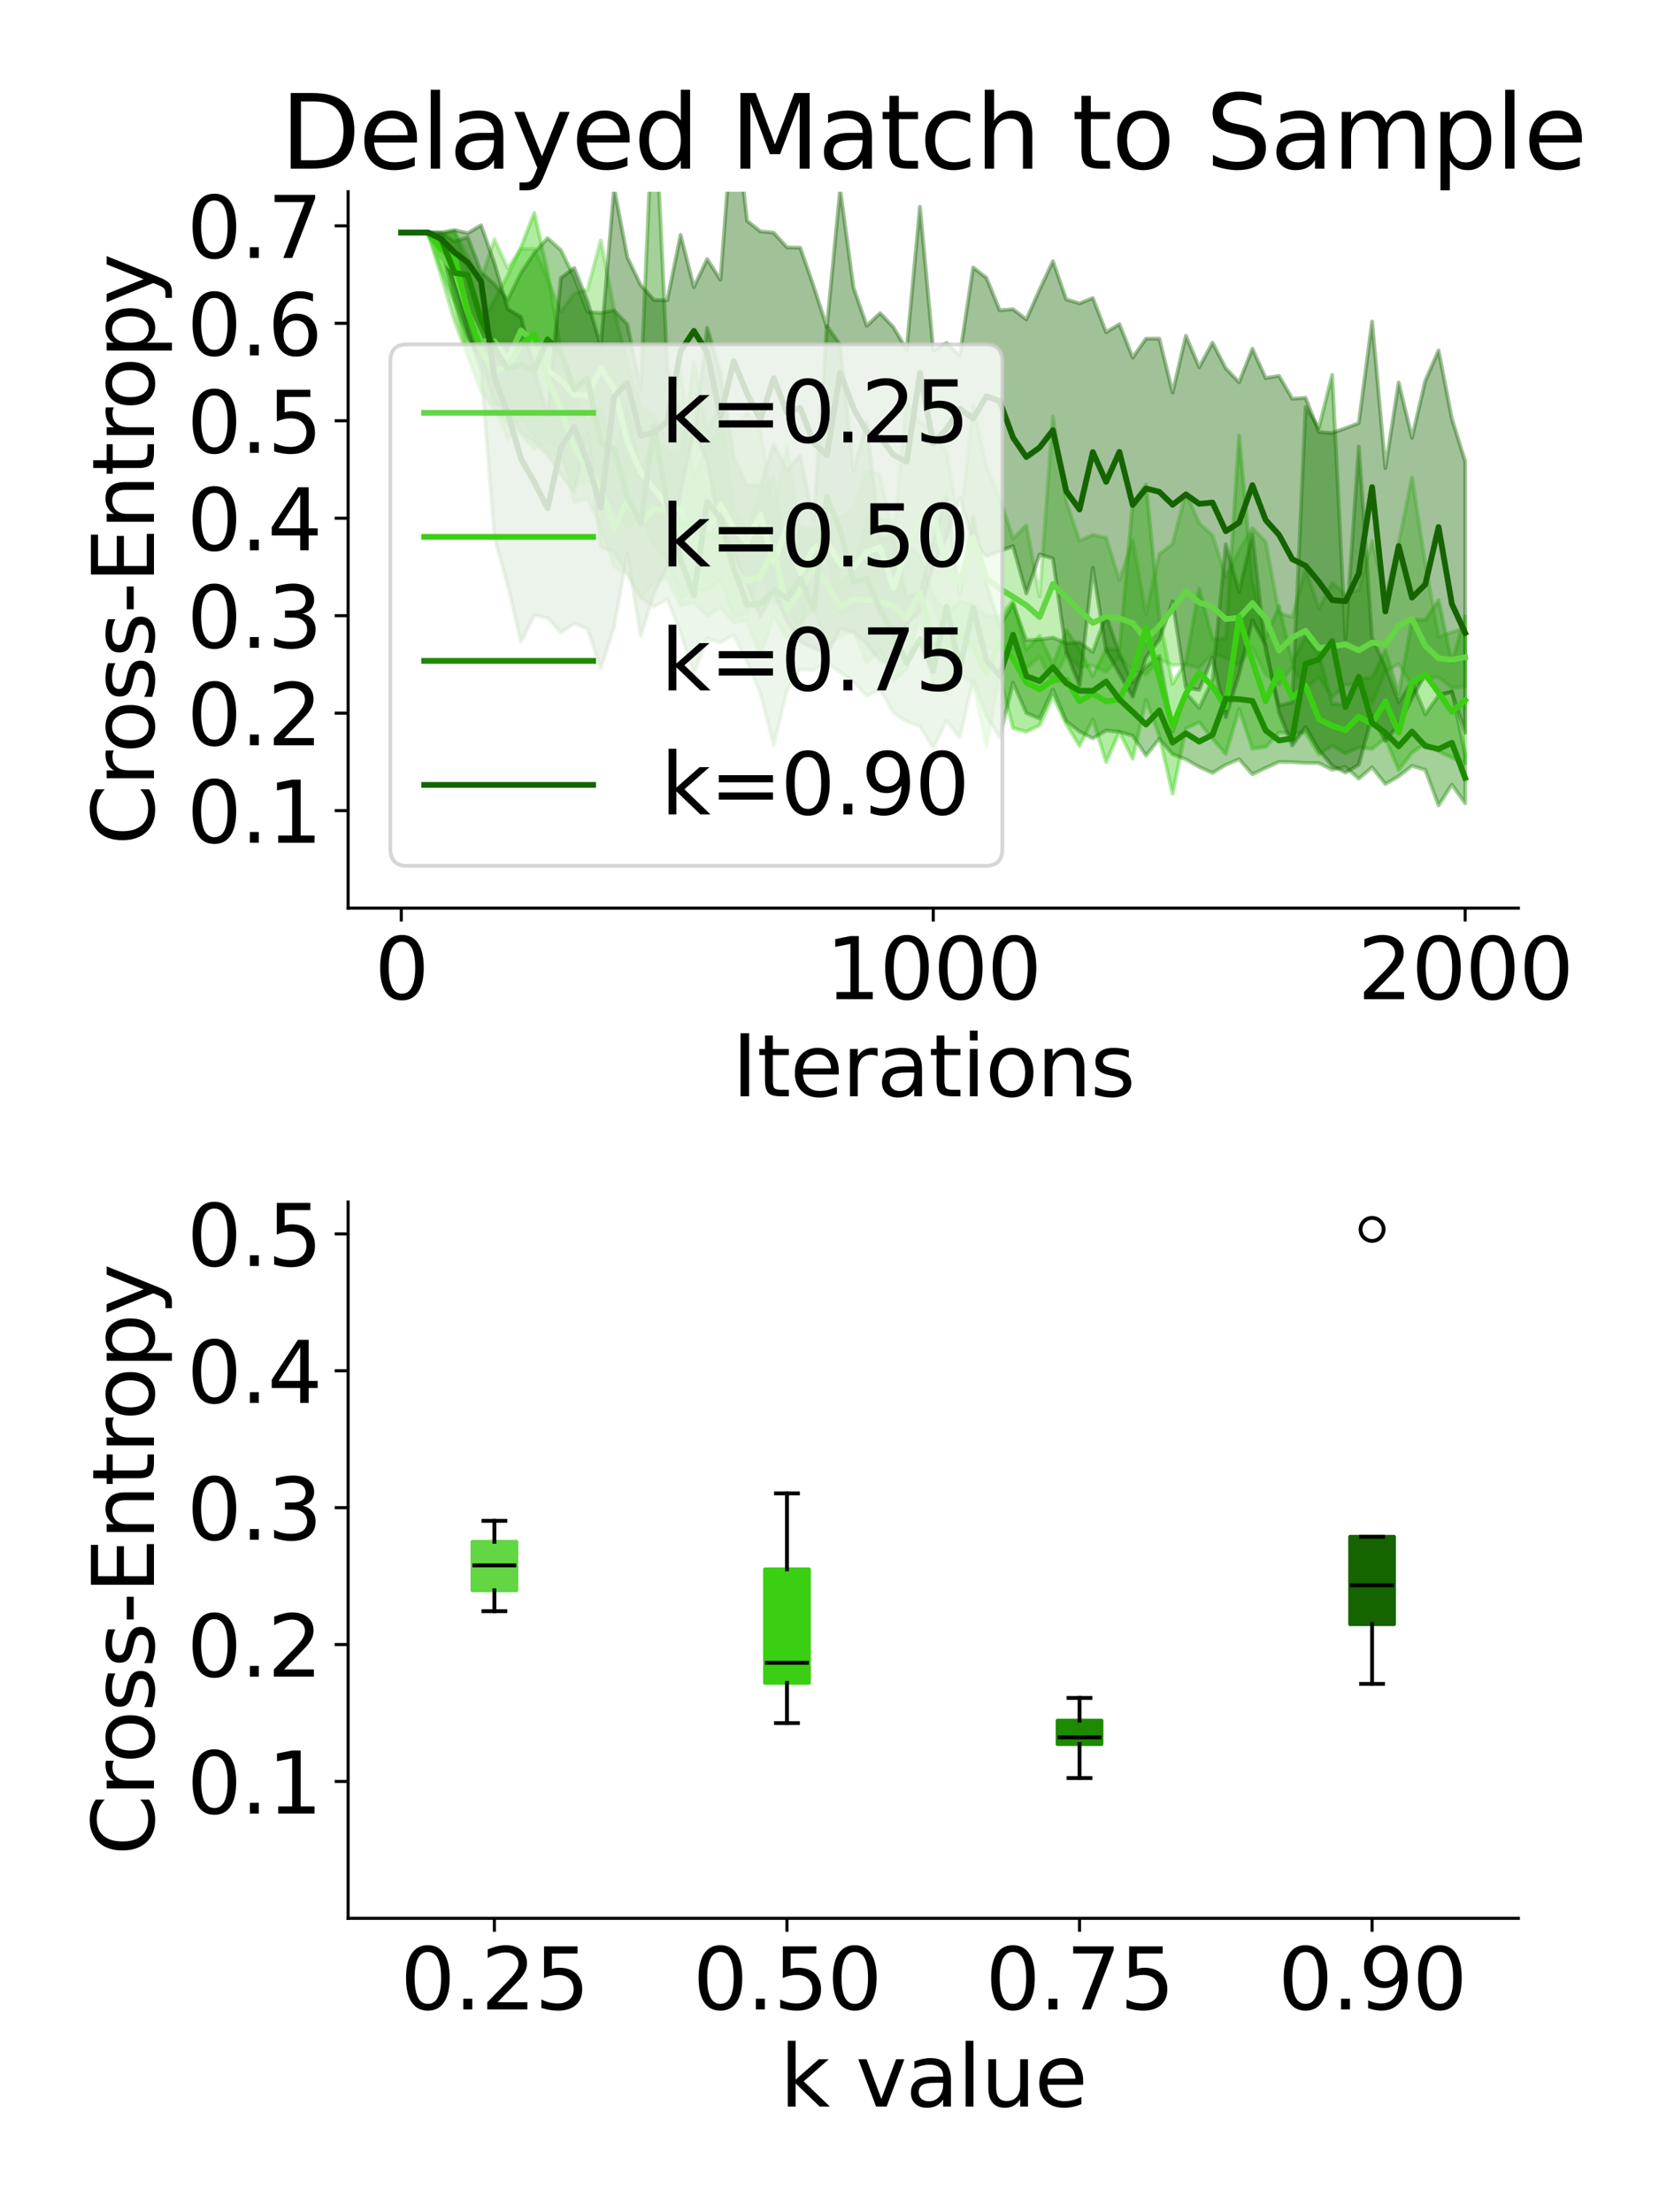 <?xml version="1.0" encoding="utf-8" standalone="no"?>
<!DOCTYPE svg PUBLIC "-//W3C//DTD SVG 1.1//EN"
  "http://www.w3.org/Graphics/SVG/1.1/DTD/svg11.dtd">
<svg xmlns:xlink="http://www.w3.org/1999/xlink" width="432pt" height="576pt" viewBox="0 0 432 576" xmlns="http://www.w3.org/2000/svg" version="1.1">
 <defs>
  <style type="text/css">*{stroke-linejoin: round; stroke-linecap: butt}</style>
 </defs>
 <g id="figure_1">
  <g id="patch_1">
   <path d="M 0 576 
L 432 576 
L 432 0 
L 0 0 
z
" style="fill: #ffffff"/>
  </g>
  <g id="axes_1">
   <g id="patch_2">
    <path d="M 90.65 236.44 
L 395.378 236.44 
L 395.378 49.92 
L 90.65 49.92 
z
" style="fill: #ffffff"/>
   </g>
   <g id="PolyCollection_1">
    <defs>
     <path id="m1f138caa8f" d="M 104.501 -515.46 
L 104.501 -515.459 
L 107.964 -515.458 
L 111.427 -515.425 
L 114.89 -503.998 
L 118.353 -492.518 
L 121.815 -483.005 
L 125.278 -473.744 
L 128.741 -470.278 
L 132.204 -461.404 
L 135.667 -467.435 
L 139.129 -462.768 
L 142.592 -457.975 
L 146.055 -456.846 
L 149.518 -450.252 
L 152.981 -450.675 
L 156.444 -449.941 
L 159.906 -443.973 
L 163.369 -438.477 
L 166.832 -441.897 
L 170.295 -434.196 
L 173.758 -430.469 
L 177.221 -420.249 
L 180.683 -422.409 
L 184.146 -422.21 
L 187.609 -425.027 
L 191.072 -415.4 
L 194.535 -416.342 
L 197.997 -428.518 
L 201.46 -418.595 
L 204.923 -419.976 
L 208.386 -410.538 
L 211.849 -429.801 
L 215.312 -431.86 
L 218.774 -416.19 
L 222.237 -417.326 
L 225.7 -419.401 
L 229.163 -417.964 
L 232.626 -406.782 
L 236.088 -413.03 
L 239.551 -421.479 
L 243.014 -419.289 
L 246.477 -407.672 
L 249.94 -405.91 
L 253.403 -408.827 
L 256.865 -407.308 
L 260.328 -406.174 
L 263.791 -406.756 
L 267.254 -402.022 
L 270.717 -405.043 
L 274.179 -398.271 
L 277.642 -405.763 
L 281.105 -402.307 
L 284.568 -402.677 
L 288.031 -401.046 
L 291.494 -404.998 
L 294.956 -401.368 
L 298.419 -400.344 
L 301.882 -404.367 
L 305.345 -402.802 
L 308.808 -402.974 
L 312.27 -402.149 
L 315.733 -405.911 
L 319.196 -404.633 
L 322.659 -402.941 
L 326.122 -407.476 
L 329.585 -400.352 
L 333.047 -397.724 
L 336.51 -402.46 
L 339.973 -396.853 
L 343.436 -399.594 
L 346.899 -394.471 
L 350.362 -397.747 
L 353.824 -397.767 
L 357.287 -392.817 
L 360.75 -401.201 
L 364.213 -403.113 
L 367.676 -397.55 
L 371.138 -399.421 
L 374.601 -399.681 
L 378.064 -396.901 
L 381.527 -397.275 
L 381.527 -412.476 
L 381.527 -412.476 
L 378.064 -411.385 
L 374.601 -410.221 
L 371.138 -429.155 
L 367.676 -451.69 
L 364.213 -434.69 
L 360.75 -420.53 
L 357.287 -435.165 
L 353.824 -422.457 
L 350.362 -421.158 
L 346.899 -424.293 
L 343.436 -417.484 
L 339.973 -427.89 
L 336.51 -415.306 
L 333.047 -416.423 
L 329.585 -434.907 
L 326.122 -438.53 
L 322.659 -432.658 
L 319.196 -425.789 
L 315.733 -436.57 
L 312.27 -439.758 
L 308.808 -447.675 
L 305.345 -434.396 
L 301.882 -431.694 
L 298.419 -416.096 
L 294.956 -435.358 
L 291.494 -424.905 
L 288.031 -435.954 
L 284.568 -436.734 
L 281.105 -435.144 
L 277.642 -445.472 
L 274.179 -467.522 
L 270.717 -420.683 
L 267.254 -439.16 
L 263.791 -435.798 
L 260.328 -446.263 
L 256.865 -454.52 
L 253.403 -470.789 
L 249.94 -438.601 
L 246.477 -458.215 
L 243.014 -463.771 
L 239.551 -465.982 
L 236.088 -471.32 
L 232.626 -436.204 
L 229.163 -452.483 
L 225.7 -453.462 
L 222.237 -443.638 
L 218.774 -441.254 
L 215.312 -440.222 
L 211.849 -437.2 
L 208.386 -437.628 
L 204.923 -459.631 
L 201.46 -442.932 
L 197.997 -464.03 
L 194.535 -468.639 
L 191.072 -464.193 
L 187.609 -463.658 
L 184.146 -460.357 
L 180.683 -451.377 
L 177.221 -480.047 
L 173.758 -461.425 
L 170.295 -467.452 
L 166.832 -470.32 
L 163.369 -481.304 
L 159.906 -495.37 
L 156.444 -513.461 
L 152.981 -500.577 
L 149.518 -499.57 
L 146.055 -494.844 
L 142.592 -503.341 
L 139.129 -511.252 
L 135.667 -511.205 
L 132.204 -506.132 
L 128.741 -513.695 
L 125.278 -503.2 
L 121.815 -509.079 
L 118.353 -515.67 
L 114.89 -514.593 
L 111.427 -515.465 
L 107.964 -515.459 
L 104.501 -515.46 
z
" style="stroke: #62d643; stroke-opacity: 0.4"/>
    </defs>
    <g clip-path="url(#p8133842376)">
     <use xlink:href="#m1f138caa8f" x="0" y="576" style="fill: #62d643; fill-opacity: 0.4; stroke: #62d643; stroke-opacity: 0.4"/>
    </g>
   </g>
   <g id="PolyCollection_2">
    <defs>
     <path id="m55770cc71e" d="M 104.501 -515.46 
L 104.501 -515.459 
L 107.964 -515.457 
L 111.427 -515.45 
L 114.89 -505.546 
L 118.353 -497.384 
L 121.815 -483.534 
L 125.278 -474.578 
L 128.741 -469.049 
L 132.204 -465.713 
L 135.667 -462.939 
L 139.129 -459.039 
L 142.592 -461.023 
L 146.055 -458.981 
L 149.518 -445.272 
L 152.981 -446.222 
L 156.444 -438.945 
L 159.906 -428.465 
L 163.369 -426.478 
L 166.832 -420.281 
L 170.295 -424.346 
L 173.758 -425.561 
L 177.221 -418.268 
L 180.683 -419.167 
L 184.146 -415.613 
L 187.609 -417.802 
L 191.072 -413.932 
L 194.535 -414.307 
L 197.997 -405.378 
L 201.46 -415.503 
L 204.923 -409.873 
L 208.386 -413.847 
L 211.849 -417.867 
L 215.312 -407.545 
L 218.774 -410.282 
L 222.237 -411.774 
L 225.7 -403.378 
L 229.163 -406.912 
L 232.626 -398.705 
L 236.088 -401.81 
L 239.551 -416.17 
L 243.014 -397.043 
L 246.477 -395.497 
L 249.94 -400.344 
L 253.403 -398.093 
L 256.865 -381.681 
L 260.328 -400.295 
L 263.791 -386.411 
L 267.254 -385.479 
L 270.717 -387.169 
L 274.179 -394.77 
L 277.642 -387.477 
L 281.105 -381.807 
L 284.568 -388.69 
L 288.031 -377.588 
L 291.494 -385.425 
L 294.956 -378.445 
L 298.419 -393.762 
L 301.882 -384.404 
L 305.345 -369.296 
L 308.808 -386.33 
L 312.27 -387.943 
L 315.733 -383.644 
L 319.196 -379.691 
L 322.659 -391.431 
L 326.122 -381.076 
L 329.585 -381.52 
L 333.047 -385.301 
L 336.51 -385.151 
L 339.973 -385.211 
L 343.436 -379.556 
L 346.899 -381.926 
L 350.362 -379.852 
L 353.824 -381.41 
L 357.287 -380.987 
L 360.75 -383.81 
L 364.213 -375.558 
L 367.676 -379.998 
L 371.138 -382.425 
L 374.601 -380.366 
L 378.064 -378.703 
L 381.527 -377.246 
L 381.527 -415.519 
L 381.527 -415.519 
L 378.064 -403.501 
L 374.601 -419.746 
L 371.138 -414.632 
L 367.676 -414.604 
L 364.213 -395.302 
L 360.75 -406.653 
L 357.287 -399.557 
L 353.824 -399.235 
L 350.362 -392.614 
L 346.899 -392.729 
L 343.436 -405.564 
L 339.973 -410.266 
L 336.51 -403.597 
L 333.047 -418.198 
L 329.585 -409.776 
L 326.122 -424.822 
L 322.659 -462.585 
L 319.196 -409.674 
L 315.733 -409.676 
L 312.27 -422.751 
L 308.808 -403.693 
L 305.345 -397.925 
L 301.882 -415.04 
L 298.419 -449.849 
L 294.956 -444.983 
L 291.494 -406.745 
L 288.031 -407.088 
L 284.568 -400.042 
L 281.105 -407.019 
L 277.642 -411.963 
L 274.179 -402.989 
L 270.717 -410.404 
L 267.254 -406.881 
L 263.791 -419.583 
L 260.328 -415.424 
L 256.865 -415.698 
L 253.403 -418.446 
L 249.94 -419.41 
L 246.477 -416.091 
L 243.014 -420.935 
L 239.551 -431.123 
L 236.088 -434.099 
L 232.626 -439.849 
L 229.163 -440.964 
L 225.7 -441.126 
L 222.237 -427.351 
L 218.774 -423.845 
L 215.312 -439.858 
L 211.849 -438.325 
L 208.386 -438.853 
L 204.923 -428.274 
L 201.46 -451.995 
L 197.997 -447.874 
L 194.535 -438.44 
L 191.072 -442.466 
L 187.609 -470.855 
L 184.146 -463.732 
L 180.683 -481.731 
L 177.221 -457.008 
L 173.758 -458.373 
L 170.295 -462.415 
L 166.832 -453.257 
L 163.369 -469.214 
L 159.906 -456.242 
L 156.444 -469.869 
L 152.981 -465.768 
L 149.518 -473.848 
L 146.055 -484.935 
L 142.592 -505.14 
L 139.129 -520.584 
L 135.667 -511.631 
L 132.204 -504.247 
L 128.741 -497.842 
L 125.278 -491.538 
L 121.815 -505.854 
L 118.353 -515.808 
L 114.89 -515.134 
L 111.427 -515.464 
L 107.964 -515.459 
L 104.501 -515.46 
z
" style="stroke: #3bcf14; stroke-opacity: 0.4"/>
    </defs>
    <g clip-path="url(#p8133842376)">
     <use xlink:href="#m55770cc71e" x="0" y="576" style="fill: #3bcf14; fill-opacity: 0.4; stroke: #3bcf14; stroke-opacity: 0.4"/>
    </g>
   </g>
   <g id="PolyCollection_3">
    <defs>
     <path id="mbccae52d58" d="M 104.501 -515.46 
L 104.501 -515.459 
L 107.964 -515.457 
L 111.427 -515.449 
L 114.89 -511.79 
L 118.353 -497.857 
L 121.815 -488.113 
L 125.278 -482.78 
L 128.741 -471.035 
L 132.204 -469.167 
L 135.667 -463.587 
L 139.129 -460.983 
L 142.592 -457.601 
L 146.055 -452.53 
L 149.518 -447.751 
L 152.981 -463.387 
L 156.444 -433.563 
L 159.906 -432.375 
L 163.369 -426.595 
L 166.832 -420.428 
L 170.295 -418.014 
L 173.758 -420.042 
L 177.221 -411.301 
L 180.683 -400.504 
L 184.146 -409.798 
L 187.609 -408.743 
L 191.072 -410.704 
L 194.535 -403.708 
L 197.997 -395.506 
L 201.46 -381.922 
L 204.923 -396.248 
L 208.386 -401.692 
L 211.849 -401.575 
L 215.312 -403.555 
L 218.774 -400.913 
L 222.237 -398.549 
L 225.7 -394.738 
L 229.163 -396.552 
L 232.626 -390.375 
L 236.088 -388.137 
L 239.551 -386.923 
L 243.014 -381.267 
L 246.477 -388.393 
L 249.94 -383.962 
L 253.403 -398.974 
L 256.865 -389.573 
L 260.328 -383.969 
L 263.791 -398.29 
L 267.254 -390.354 
L 270.717 -388.898 
L 274.179 -396.47 
L 277.642 -388.285 
L 281.105 -385.529 
L 284.568 -383.739 
L 288.031 -385.797 
L 291.494 -385.466 
L 294.956 -384.438 
L 298.419 -379.289 
L 301.882 -383.653 
L 305.345 -379.613 
L 308.808 -378.289 
L 312.27 -376.314 
L 315.733 -374.75 
L 319.196 -376.88 
L 322.659 -378.342 
L 326.122 -374.392 
L 329.585 -376.058 
L 333.047 -377.638 
L 336.51 -377.572 
L 339.973 -377.35 
L 343.436 -377.319 
L 346.899 -375.569 
L 350.362 -376.319 
L 353.824 -373.237 
L 357.287 -376.224 
L 360.75 -371.853 
L 364.213 -373.877 
L 367.676 -376.607 
L 371.138 -375.556 
L 374.601 -366.291 
L 378.064 -371.73 
L 381.527 -366.825 
L 381.527 -379.573 
L 381.527 -379.573 
L 378.064 -396.05 
L 374.601 -394.878 
L 371.138 -390.03 
L 367.676 -398.485 
L 364.213 -393.099 
L 360.75 -402.381 
L 357.287 -409.986 
L 353.824 -459.704 
L 350.362 -409.622 
L 346.899 -478.412 
L 343.436 -464.59 
L 339.973 -470.003 
L 336.51 -393.109 
L 333.047 -392.337 
L 329.585 -406.493 
L 326.122 -436.918 
L 322.659 -421.807 
L 319.196 -434.306 
L 315.733 -398.991 
L 312.27 -391.68 
L 308.808 -395.608 
L 305.345 -385.521 
L 301.882 -405.214 
L 298.419 -402.348 
L 294.956 -398.235 
L 291.494 -405.79 
L 288.031 -415.813 
L 284.568 -406.228 
L 281.105 -408.687 
L 277.642 -408.469 
L 274.179 -409.999 
L 270.717 -409.434 
L 267.254 -409.329 
L 263.791 -418.762 
L 260.328 -412.936 
L 256.865 -424.038 
L 253.403 -441.53 
L 249.94 -420.931 
L 246.477 -446.566 
L 243.014 -435.048 
L 239.551 -421.604 
L 236.088 -420.523 
L 232.626 -436.63 
L 229.163 -435.579 
L 225.7 -465.998 
L 222.237 -453.419 
L 218.774 -486.265 
L 215.312 -491.144 
L 211.849 -440.339 
L 208.386 -457.543 
L 204.923 -453.538 
L 201.46 -460.32 
L 197.997 -449.452 
L 194.535 -449.633 
L 191.072 -456.92 
L 187.609 -479.01 
L 184.146 -490.63 
L 180.683 -462.17 
L 177.221 -468.097 
L 173.758 -480.397 
L 170.295 -555.101 
L 166.832 -474.605 
L 163.369 -491.549 
L 159.906 -495.163 
L 156.444 -494.535 
L 152.981 -494.747 
L 149.518 -503.814 
L 146.055 -510.876 
L 142.592 -513.992 
L 139.129 -510.156 
L 135.667 -504.937 
L 132.204 -497.92 
L 128.741 -502.004 
L 125.278 -505.093 
L 121.815 -514.253 
L 118.353 -513.162 
L 114.89 -515.434 
L 111.427 -515.463 
L 107.964 -515.459 
L 104.501 -515.46 
z
" style="stroke: #1d8a00; stroke-opacity: 0.4"/>
    </defs>
    <g clip-path="url(#p8133842376)">
     <use xlink:href="#mbccae52d58" x="0" y="576" style="fill: #1d8a00; fill-opacity: 0.4; stroke: #1d8a00; stroke-opacity: 0.4"/>
    </g>
   </g>
   <g id="PolyCollection_4">
    <defs>
     <path id="m9e4dc706f3" d="M 104.501 -515.46 
L 104.501 -515.459 
L 107.964 -515.457 
L 111.427 -515.452 
L 114.89 -511.618 
L 118.353 -501.782 
L 121.815 -489.592 
L 125.278 -479.673 
L 128.741 -436.031 
L 132.204 -423.652 
L 135.667 -408.885 
L 139.129 -415.798 
L 142.592 -415.107 
L 146.055 -411.276 
L 149.518 -413.718 
L 152.981 -412.3 
L 156.444 -402.03 
L 159.906 -412.762 
L 163.369 -431.9 
L 166.832 -410.356 
L 170.295 -421.595 
L 173.758 -428.386 
L 177.221 -447.875 
L 180.683 -463.488 
L 184.146 -456.037 
L 187.609 -437.419 
L 191.072 -432.032 
L 194.535 -423.886 
L 197.997 -415.481 
L 201.46 -421.714 
L 204.923 -414.199 
L 208.386 -408.939 
L 211.849 -407.248 
L 215.312 -405.677 
L 218.774 -412.361 
L 222.237 -411.456 
L 225.7 -408.362 
L 229.163 -403.925 
L 232.626 -403.223 
L 236.088 -413.36 
L 239.551 -416.727 
L 243.014 -428.741 
L 246.477 -436.107 
L 249.94 -446.261 
L 253.403 -435.138 
L 256.865 -431.246 
L 260.328 -432.49 
L 263.791 -433.804 
L 267.254 -421.504 
L 270.717 -431.659 
L 274.179 -430.6 
L 277.642 -406.293 
L 281.105 -397.495 
L 284.568 -428.175 
L 288.031 -406.686 
L 291.494 -400.558 
L 294.956 -394.609 
L 298.419 -404.841 
L 301.882 -409.475 
L 305.345 -419.418 
L 308.808 -396.952 
L 312.27 -396.383 
L 315.733 -404.869 
L 319.196 -389.29 
L 322.659 -400.461 
L 326.122 -414.465 
L 329.585 -407.897 
L 333.047 -390.483 
L 336.51 -381.927 
L 339.973 -386.708 
L 343.436 -380.731 
L 346.899 -376.598 
L 350.362 -374.851 
L 353.824 -376.9 
L 357.287 -389.589 
L 360.75 -383.076 
L 364.213 -387.405 
L 367.676 -394.183 
L 371.138 -400.513 
L 374.601 -395.152 
L 378.064 -395.811 
L 381.527 -385.236 
L 381.527 -455.88 
L 381.527 -455.88 
L 378.064 -466.934 
L 374.601 -484.759 
L 371.138 -476.84 
L 367.676 -461.996 
L 364.213 -476.4 
L 360.75 -454.111 
L 357.287 -492.279 
L 353.824 -465.836 
L 350.362 -464.505 
L 346.899 -463.235 
L 343.436 -463.483 
L 339.973 -472.423 
L 336.51 -472.162 
L 333.047 -478.135 
L 329.585 -477.56 
L 326.122 -485.188 
L 322.659 -476.456 
L 319.196 -480.075 
L 315.733 -486.765 
L 312.27 -480.349 
L 308.808 -488.584 
L 305.345 -473.782 
L 301.882 -487.827 
L 298.419 -487.824 
L 294.956 -482.884 
L 291.494 -491.607 
L 288.031 -489.487 
L 284.568 -498.398 
L 281.105 -497.002 
L 277.642 -498.049 
L 274.179 -507.988 
L 270.717 -500.591 
L 267.254 -492.816 
L 263.791 -495.495 
L 260.328 -495.194 
L 256.865 -503.656 
L 253.403 -506.356 
L 249.94 -483.467 
L 246.477 -486.696 
L 243.014 -484.794 
L 239.551 -522.183 
L 236.088 -485.013 
L 232.626 -490.813 
L 229.163 -494.467 
L 225.7 -491.143 
L 222.237 -501.166 
L 218.774 -526.716 
L 215.312 -490.843 
L 211.849 -501.505 
L 208.386 -511.498 
L 204.923 -511.583 
L 201.46 -515.421 
L 197.997 -515.751 
L 194.535 -518.51 
L 191.072 -548.61 
L 187.609 -503.129 
L 184.146 -508.51 
L 180.683 -501.242 
L 177.221 -514.837 
L 173.758 -497.807 
L 170.295 -497.886 
L 166.832 -501.778 
L 163.369 -508.965 
L 159.906 -527.081 
L 156.444 -485.866 
L 152.981 -497.534 
L 149.518 -506.226 
L 146.055 -503.637 
L 142.592 -467.724 
L 139.129 -480.06 
L 135.667 -493.475 
L 132.204 -495.595 
L 128.741 -507.486 
L 125.278 -517.354 
L 121.815 -515.302 
L 118.353 -516.098 
L 114.89 -515.442 
L 111.427 -515.464 
L 107.964 -515.46 
L 104.501 -515.46 
z
" style="stroke: #156400; stroke-opacity: 0.4"/>
    </defs>
    <g clip-path="url(#p8133842376)">
     <use xlink:href="#m9e4dc706f3" x="0" y="576" style="fill: #156400; fill-opacity: 0.4; stroke: #156400; stroke-opacity: 0.4"/>
    </g>
   </g>
   <g id="matplotlib.axis_1">
    <g id="xtick_1">
     <g id="line2d_1">
      <defs>
       <path id="mcda5fe0afc" d="M 0 0 
L 0 3.5 
" style="stroke: #000000; stroke-width: 0.8"/>
      </defs>
      <g>
       <use xlink:href="#mcda5fe0afc" x="104.501" y="236.44" style="stroke: #000000; stroke-width: 0.8"/>
      </g>
     </g>
     <g id="text_1">
      <!-- 0 -->
      <g transform="translate(97.503 260.157) scale(0.22 -0.22)">
       <defs>
        <path id="DejaVuSans-30" d="M 2034 4250 
Q 1547 4250 1301 3770 
Q 1056 3291 1056 2328 
Q 1056 1369 1301 889 
Q 1547 409 2034 409 
Q 2525 409 2770 889 
Q 3016 1369 3016 2328 
Q 3016 3291 2770 3770 
Q 2525 4250 2034 4250 
z
M 2034 4750 
Q 2819 4750 3233 4129 
Q 3647 3509 3647 2328 
Q 3647 1150 3233 529 
Q 2819 -91 2034 -91 
Q 1250 -91 836 529 
Q 422 1150 422 2328 
Q 422 3509 836 4129 
Q 1250 4750 2034 4750 
z
" transform="scale(0.016)"/>
       </defs>
       <use xlink:href="#DejaVuSans-30"/>
      </g>
     </g>
    </g>
    <g id="xtick_2">
     <g id="line2d_2">
      <g>
       <use xlink:href="#mcda5fe0afc" x="243.014" y="236.44" style="stroke: #000000; stroke-width: 0.8"/>
      </g>
     </g>
     <g id="text_2">
      <!-- 1000 -->
      <g transform="translate(215.019 260.157) scale(0.22 -0.22)">
       <defs>
        <path id="DejaVuSans-31" d="M 794 531 
L 1825 531 
L 1825 4091 
L 703 3866 
L 703 4441 
L 1819 4666 
L 2450 4666 
L 2450 531 
L 3481 531 
L 3481 0 
L 794 0 
L 794 531 
z
" transform="scale(0.016)"/>
       </defs>
       <use xlink:href="#DejaVuSans-31"/>
       <use xlink:href="#DejaVuSans-30" x="63.623"/>
       <use xlink:href="#DejaVuSans-30" x="127.246"/>
       <use xlink:href="#DejaVuSans-30" x="190.869"/>
      </g>
     </g>
    </g>
    <g id="xtick_3">
     <g id="line2d_3">
      <g>
       <use xlink:href="#mcda5fe0afc" x="381.527" y="236.44" style="stroke: #000000; stroke-width: 0.8"/>
      </g>
     </g>
     <g id="text_3">
      <!-- 2000 -->
      <g transform="translate(353.532 260.157) scale(0.22 -0.22)">
       <defs>
        <path id="DejaVuSans-32" d="M 1228 531 
L 3431 531 
L 3431 0 
L 469 0 
L 469 531 
Q 828 903 1448 1529 
Q 2069 2156 2228 2338 
Q 2531 2678 2651 2914 
Q 2772 3150 2772 3378 
Q 2772 3750 2511 3984 
Q 2250 4219 1831 4219 
Q 1534 4219 1204 4116 
Q 875 4013 500 3803 
L 500 4441 
Q 881 4594 1212 4672 
Q 1544 4750 1819 4750 
Q 2544 4750 2975 4387 
Q 3406 4025 3406 3419 
Q 3406 3131 3298 2873 
Q 3191 2616 2906 2266 
Q 2828 2175 2409 1742 
Q 1991 1309 1228 531 
z
" transform="scale(0.016)"/>
       </defs>
       <use xlink:href="#DejaVuSans-32"/>
       <use xlink:href="#DejaVuSans-30" x="63.623"/>
       <use xlink:href="#DejaVuSans-30" x="127.246"/>
       <use xlink:href="#DejaVuSans-30" x="190.869"/>
      </g>
     </g>
    </g>
    <g id="text_4">
     <!-- Iterations -->
     <g transform="translate(190.625 285.448) scale(0.22 -0.22)">
      <defs>
       <path id="DejaVuSans-49" d="M 628 4666 
L 1259 4666 
L 1259 0 
L 628 0 
L 628 4666 
z
" transform="scale(0.016)"/>
       <path id="DejaVuSans-74" d="M 1172 4494 
L 1172 3500 
L 2356 3500 
L 2356 3053 
L 1172 3053 
L 1172 1153 
Q 1172 725 1289 603 
Q 1406 481 1766 481 
L 2356 481 
L 2356 0 
L 1766 0 
Q 1100 0 847 248 
Q 594 497 594 1153 
L 594 3053 
L 172 3053 
L 172 3500 
L 594 3500 
L 594 4494 
L 1172 4494 
z
" transform="scale(0.016)"/>
       <path id="DejaVuSans-65" d="M 3597 1894 
L 3597 1613 
L 953 1613 
Q 991 1019 1311 708 
Q 1631 397 2203 397 
Q 2534 397 2845 478 
Q 3156 559 3463 722 
L 3463 178 
Q 3153 47 2828 -22 
Q 2503 -91 2169 -91 
Q 1331 -91 842 396 
Q 353 884 353 1716 
Q 353 2575 817 3079 
Q 1281 3584 2069 3584 
Q 2775 3584 3186 3129 
Q 3597 2675 3597 1894 
z
M 3022 2063 
Q 3016 2534 2758 2815 
Q 2500 3097 2075 3097 
Q 1594 3097 1305 2825 
Q 1016 2553 972 2059 
L 3022 2063 
z
" transform="scale(0.016)"/>
       <path id="DejaVuSans-72" d="M 2631 2963 
Q 2534 3019 2420 3045 
Q 2306 3072 2169 3072 
Q 1681 3072 1420 2755 
Q 1159 2438 1159 1844 
L 1159 0 
L 581 0 
L 581 3500 
L 1159 3500 
L 1159 2956 
Q 1341 3275 1631 3429 
Q 1922 3584 2338 3584 
Q 2397 3584 2469 3576 
Q 2541 3569 2628 3553 
L 2631 2963 
z
" transform="scale(0.016)"/>
       <path id="DejaVuSans-61" d="M 2194 1759 
Q 1497 1759 1228 1600 
Q 959 1441 959 1056 
Q 959 750 1161 570 
Q 1363 391 1709 391 
Q 2188 391 2477 730 
Q 2766 1069 2766 1631 
L 2766 1759 
L 2194 1759 
z
M 3341 1997 
L 3341 0 
L 2766 0 
L 2766 531 
Q 2569 213 2275 61 
Q 1981 -91 1556 -91 
Q 1019 -91 701 211 
Q 384 513 384 1019 
Q 384 1609 779 1909 
Q 1175 2209 1959 2209 
L 2766 2209 
L 2766 2266 
Q 2766 2663 2505 2880 
Q 2244 3097 1772 3097 
Q 1472 3097 1187 3025 
Q 903 2953 641 2809 
L 641 3341 
Q 956 3463 1253 3523 
Q 1550 3584 1831 3584 
Q 2591 3584 2966 3190 
Q 3341 2797 3341 1997 
z
" transform="scale(0.016)"/>
       <path id="DejaVuSans-69" d="M 603 3500 
L 1178 3500 
L 1178 0 
L 603 0 
L 603 3500 
z
M 603 4863 
L 1178 4863 
L 1178 4134 
L 603 4134 
L 603 4863 
z
" transform="scale(0.016)"/>
       <path id="DejaVuSans-6f" d="M 1959 3097 
Q 1497 3097 1228 2736 
Q 959 2375 959 1747 
Q 959 1119 1226 758 
Q 1494 397 1959 397 
Q 2419 397 2687 759 
Q 2956 1122 2956 1747 
Q 2956 2369 2687 2733 
Q 2419 3097 1959 3097 
z
M 1959 3584 
Q 2709 3584 3137 3096 
Q 3566 2609 3566 1747 
Q 3566 888 3137 398 
Q 2709 -91 1959 -91 
Q 1206 -91 779 398 
Q 353 888 353 1747 
Q 353 2609 779 3096 
Q 1206 3584 1959 3584 
z
" transform="scale(0.016)"/>
       <path id="DejaVuSans-6e" d="M 3513 2113 
L 3513 0 
L 2938 0 
L 2938 2094 
Q 2938 2591 2744 2837 
Q 2550 3084 2163 3084 
Q 1697 3084 1428 2787 
Q 1159 2491 1159 1978 
L 1159 0 
L 581 0 
L 581 3500 
L 1159 3500 
L 1159 2956 
Q 1366 3272 1645 3428 
Q 1925 3584 2291 3584 
Q 2894 3584 3203 3211 
Q 3513 2838 3513 2113 
z
" transform="scale(0.016)"/>
       <path id="DejaVuSans-73" d="M 2834 3397 
L 2834 2853 
Q 2591 2978 2328 3040 
Q 2066 3103 1784 3103 
Q 1356 3103 1142 2972 
Q 928 2841 928 2578 
Q 928 2378 1081 2264 
Q 1234 2150 1697 2047 
L 1894 2003 
Q 2506 1872 2764 1633 
Q 3022 1394 3022 966 
Q 3022 478 2636 193 
Q 2250 -91 1575 -91 
Q 1294 -91 989 -36 
Q 684 19 347 128 
L 347 722 
Q 666 556 975 473 
Q 1284 391 1588 391 
Q 1994 391 2212 530 
Q 2431 669 2431 922 
Q 2431 1156 2273 1281 
Q 2116 1406 1581 1522 
L 1381 1569 
Q 847 1681 609 1914 
Q 372 2147 372 2553 
Q 372 3047 722 3315 
Q 1072 3584 1716 3584 
Q 2034 3584 2315 3537 
Q 2597 3491 2834 3397 
z
" transform="scale(0.016)"/>
      </defs>
      <use xlink:href="#DejaVuSans-49"/>
      <use xlink:href="#DejaVuSans-74" x="29.492"/>
      <use xlink:href="#DejaVuSans-65" x="68.701"/>
      <use xlink:href="#DejaVuSans-72" x="130.225"/>
      <use xlink:href="#DejaVuSans-61" x="171.338"/>
      <use xlink:href="#DejaVuSans-74" x="232.617"/>
      <use xlink:href="#DejaVuSans-69" x="271.826"/>
      <use xlink:href="#DejaVuSans-6f" x="299.609"/>
      <use xlink:href="#DejaVuSans-6e" x="360.791"/>
      <use xlink:href="#DejaVuSans-73" x="424.17"/>
     </g>
    </g>
   </g>
   <g id="matplotlib.axis_2">
    <g id="ytick_1">
     <g id="line2d_4">
      <defs>
       <path id="m53b795016c" d="M 0 0 
L -3.5 0 
" style="stroke: #000000; stroke-width: 0.8"/>
      </defs>
      <g>
       <use xlink:href="#m53b795016c" x="90.65" y="211.063" style="stroke: #000000; stroke-width: 0.8"/>
      </g>
     </g>
     <g id="text_5">
      <!-- 0.1 -->
      <g transform="translate(48.663 219.421) scale(0.22 -0.22)">
       <defs>
        <path id="DejaVuSans-2e" d="M 684 794 
L 1344 794 
L 1344 0 
L 684 0 
L 684 794 
z
" transform="scale(0.016)"/>
       </defs>
       <use xlink:href="#DejaVuSans-30"/>
       <use xlink:href="#DejaVuSans-2e" x="63.623"/>
       <use xlink:href="#DejaVuSans-31" x="95.41"/>
      </g>
     </g>
    </g>
    <g id="ytick_2">
     <g id="line2d_5">
      <g>
       <use xlink:href="#m53b795016c" x="90.65" y="185.686" style="stroke: #000000; stroke-width: 0.8"/>
      </g>
     </g>
     <g id="text_6">
      <!-- 0.2 -->
      <g transform="translate(48.663 194.045) scale(0.22 -0.22)">
       <use xlink:href="#DejaVuSans-30"/>
       <use xlink:href="#DejaVuSans-2e" x="63.623"/>
       <use xlink:href="#DejaVuSans-32" x="95.41"/>
      </g>
     </g>
    </g>
    <g id="ytick_3">
     <g id="line2d_6">
      <g>
       <use xlink:href="#m53b795016c" x="90.65" y="160.309" style="stroke: #000000; stroke-width: 0.8"/>
      </g>
     </g>
     <g id="text_7">
      <!-- 0.3 -->
      <g transform="translate(48.663 168.668) scale(0.22 -0.22)">
       <defs>
        <path id="DejaVuSans-33" d="M 2597 2516 
Q 3050 2419 3304 2112 
Q 3559 1806 3559 1356 
Q 3559 666 3084 287 
Q 2609 -91 1734 -91 
Q 1441 -91 1130 -33 
Q 819 25 488 141 
L 488 750 
Q 750 597 1062 519 
Q 1375 441 1716 441 
Q 2309 441 2620 675 
Q 2931 909 2931 1356 
Q 2931 1769 2642 2001 
Q 2353 2234 1838 2234 
L 1294 2234 
L 1294 2753 
L 1863 2753 
Q 2328 2753 2575 2939 
Q 2822 3125 2822 3475 
Q 2822 3834 2567 4026 
Q 2313 4219 1838 4219 
Q 1578 4219 1281 4162 
Q 984 4106 628 3988 
L 628 4550 
Q 988 4650 1302 4700 
Q 1616 4750 1894 4750 
Q 2613 4750 3031 4423 
Q 3450 4097 3450 3541 
Q 3450 3153 3228 2886 
Q 3006 2619 2597 2516 
z
" transform="scale(0.016)"/>
       </defs>
       <use xlink:href="#DejaVuSans-30"/>
       <use xlink:href="#DejaVuSans-2e" x="63.623"/>
       <use xlink:href="#DejaVuSans-33" x="95.41"/>
      </g>
     </g>
    </g>
    <g id="ytick_4">
     <g id="line2d_7">
      <g>
       <use xlink:href="#m53b795016c" x="90.65" y="134.933" style="stroke: #000000; stroke-width: 0.8"/>
      </g>
     </g>
     <g id="text_8">
      <!-- 0.4 -->
      <g transform="translate(48.663 143.291) scale(0.22 -0.22)">
       <defs>
        <path id="DejaVuSans-34" d="M 2419 4116 
L 825 1625 
L 2419 1625 
L 2419 4116 
z
M 2253 4666 
L 3047 4666 
L 3047 1625 
L 3713 1625 
L 3713 1100 
L 3047 1100 
L 3047 0 
L 2419 0 
L 2419 1100 
L 313 1100 
L 313 1709 
L 2253 4666 
z
" transform="scale(0.016)"/>
       </defs>
       <use xlink:href="#DejaVuSans-30"/>
       <use xlink:href="#DejaVuSans-2e" x="63.623"/>
       <use xlink:href="#DejaVuSans-34" x="95.41"/>
      </g>
     </g>
    </g>
    <g id="ytick_5">
     <g id="line2d_8">
      <g>
       <use xlink:href="#m53b795016c" x="90.65" y="109.556" style="stroke: #000000; stroke-width: 0.8"/>
      </g>
     </g>
     <g id="text_9">
      <!-- 0.5 -->
      <g transform="translate(48.663 117.914) scale(0.22 -0.22)">
       <defs>
        <path id="DejaVuSans-35" d="M 691 4666 
L 3169 4666 
L 3169 4134 
L 1269 4134 
L 1269 2991 
Q 1406 3038 1543 3061 
Q 1681 3084 1819 3084 
Q 2600 3084 3056 2656 
Q 3513 2228 3513 1497 
Q 3513 744 3044 326 
Q 2575 -91 1722 -91 
Q 1428 -91 1123 -41 
Q 819 9 494 109 
L 494 744 
Q 775 591 1075 516 
Q 1375 441 1709 441 
Q 2250 441 2565 725 
Q 2881 1009 2881 1497 
Q 2881 1984 2565 2268 
Q 2250 2553 1709 2553 
Q 1456 2553 1204 2497 
Q 953 2441 691 2322 
L 691 4666 
z
" transform="scale(0.016)"/>
       </defs>
       <use xlink:href="#DejaVuSans-30"/>
       <use xlink:href="#DejaVuSans-2e" x="63.623"/>
       <use xlink:href="#DejaVuSans-35" x="95.41"/>
      </g>
     </g>
    </g>
    <g id="ytick_6">
     <g id="line2d_9">
      <g>
       <use xlink:href="#m53b795016c" x="90.65" y="84.179" style="stroke: #000000; stroke-width: 0.8"/>
      </g>
     </g>
     <g id="text_10">
      <!-- 0.6 -->
      <g transform="translate(48.663 92.537) scale(0.22 -0.22)">
       <defs>
        <path id="DejaVuSans-36" d="M 2113 2584 
Q 1688 2584 1439 2293 
Q 1191 2003 1191 1497 
Q 1191 994 1439 701 
Q 1688 409 2113 409 
Q 2538 409 2786 701 
Q 3034 994 3034 1497 
Q 3034 2003 2786 2293 
Q 2538 2584 2113 2584 
z
M 3366 4563 
L 3366 3988 
Q 3128 4100 2886 4159 
Q 2644 4219 2406 4219 
Q 1781 4219 1451 3797 
Q 1122 3375 1075 2522 
Q 1259 2794 1537 2939 
Q 1816 3084 2150 3084 
Q 2853 3084 3261 2657 
Q 3669 2231 3669 1497 
Q 3669 778 3244 343 
Q 2819 -91 2113 -91 
Q 1303 -91 875 529 
Q 447 1150 447 2328 
Q 447 3434 972 4092 
Q 1497 4750 2381 4750 
Q 2619 4750 2861 4703 
Q 3103 4656 3366 4563 
z
" transform="scale(0.016)"/>
       </defs>
       <use xlink:href="#DejaVuSans-30"/>
       <use xlink:href="#DejaVuSans-2e" x="63.623"/>
       <use xlink:href="#DejaVuSans-36" x="95.41"/>
      </g>
     </g>
    </g>
    <g id="ytick_7">
     <g id="line2d_10">
      <g>
       <use xlink:href="#m53b795016c" x="90.65" y="58.802" style="stroke: #000000; stroke-width: 0.8"/>
      </g>
     </g>
     <g id="text_11">
      <!-- 0.7 -->
      <g transform="translate(48.663 67.16) scale(0.22 -0.22)">
       <defs>
        <path id="DejaVuSans-37" d="M 525 4666 
L 3525 4666 
L 3525 4397 
L 1831 0 
L 1172 0 
L 2766 4134 
L 525 4134 
L 525 4666 
z
" transform="scale(0.016)"/>
       </defs>
       <use xlink:href="#DejaVuSans-30"/>
       <use xlink:href="#DejaVuSans-2e" x="63.623"/>
       <use xlink:href="#DejaVuSans-37" x="95.41"/>
      </g>
     </g>
    </g>
    <g id="text_12">
     <!-- Cross-Entropy -->
     <g transform="translate(40.088 220.029) rotate(-90) scale(0.22 -0.22)">
      <defs>
       <path id="DejaVuSans-43" d="M 4122 4306 
L 4122 3641 
Q 3803 3938 3442 4084 
Q 3081 4231 2675 4231 
Q 1875 4231 1450 3742 
Q 1025 3253 1025 2328 
Q 1025 1406 1450 917 
Q 1875 428 2675 428 
Q 3081 428 3442 575 
Q 3803 722 4122 1019 
L 4122 359 
Q 3791 134 3420 21 
Q 3050 -91 2638 -91 
Q 1578 -91 968 557 
Q 359 1206 359 2328 
Q 359 3453 968 4101 
Q 1578 4750 2638 4750 
Q 3056 4750 3426 4639 
Q 3797 4528 4122 4306 
z
" transform="scale(0.016)"/>
       <path id="DejaVuSans-2d" d="M 313 2009 
L 1997 2009 
L 1997 1497 
L 313 1497 
L 313 2009 
z
" transform="scale(0.016)"/>
       <path id="DejaVuSans-45" d="M 628 4666 
L 3578 4666 
L 3578 4134 
L 1259 4134 
L 1259 2753 
L 3481 2753 
L 3481 2222 
L 1259 2222 
L 1259 531 
L 3634 531 
L 3634 0 
L 628 0 
L 628 4666 
z
" transform="scale(0.016)"/>
       <path id="DejaVuSans-70" d="M 1159 525 
L 1159 -1331 
L 581 -1331 
L 581 3500 
L 1159 3500 
L 1159 2969 
Q 1341 3281 1617 3432 
Q 1894 3584 2278 3584 
Q 2916 3584 3314 3078 
Q 3713 2572 3713 1747 
Q 3713 922 3314 415 
Q 2916 -91 2278 -91 
Q 1894 -91 1617 61 
Q 1341 213 1159 525 
z
M 3116 1747 
Q 3116 2381 2855 2742 
Q 2594 3103 2138 3103 
Q 1681 3103 1420 2742 
Q 1159 2381 1159 1747 
Q 1159 1113 1420 752 
Q 1681 391 2138 391 
Q 2594 391 2855 752 
Q 3116 1113 3116 1747 
z
" transform="scale(0.016)"/>
       <path id="DejaVuSans-79" d="M 2059 -325 
Q 1816 -950 1584 -1140 
Q 1353 -1331 966 -1331 
L 506 -1331 
L 506 -850 
L 844 -850 
Q 1081 -850 1212 -737 
Q 1344 -625 1503 -206 
L 1606 56 
L 191 3500 
L 800 3500 
L 1894 763 
L 2988 3500 
L 3597 3500 
L 2059 -325 
z
" transform="scale(0.016)"/>
      </defs>
      <use xlink:href="#DejaVuSans-43"/>
      <use xlink:href="#DejaVuSans-72" x="69.824"/>
      <use xlink:href="#DejaVuSans-6f" x="108.688"/>
      <use xlink:href="#DejaVuSans-73" x="169.869"/>
      <use xlink:href="#DejaVuSans-73" x="221.969"/>
      <use xlink:href="#DejaVuSans-2d" x="274.068"/>
      <use xlink:href="#DejaVuSans-45" x="310.152"/>
      <use xlink:href="#DejaVuSans-6e" x="373.336"/>
      <use xlink:href="#DejaVuSans-74" x="436.715"/>
      <use xlink:href="#DejaVuSans-72" x="475.924"/>
      <use xlink:href="#DejaVuSans-6f" x="514.787"/>
      <use xlink:href="#DejaVuSans-70" x="575.969"/>
      <use xlink:href="#DejaVuSans-79" x="639.445"/>
     </g>
    </g>
   </g>
   <g id="line2d_11">
    <path d="M 104.501 60.541 
L 107.964 60.541 
L 111.427 60.548 
L 114.89 66.639 
L 118.353 70.443 
L 121.815 81.34 
L 125.278 88.856 
L 128.741 88.828 
L 132.204 93.721 
L 135.667 86.023 
L 139.129 89.163 
L 142.592 96.513 
L 146.055 99.01 
L 149.518 102.802 
L 152.981 102.952 
L 156.444 95.904 
L 159.906 101.246 
L 163.369 114.972 
L 166.832 122.904 
L 170.295 127.361 
L 173.758 131.772 
L 177.221 132.854 
L 180.683 141.084 
L 184.146 138.767 
L 187.609 131.379 
L 191.072 137.546 
L 194.535 141.073 
L 197.997 134.005 
L 201.46 146.283 
L 204.923 137.472 
L 208.386 149.27 
L 211.849 142.841 
L 215.312 140.873 
L 218.774 146.952 
L 222.237 147.765 
L 225.7 143.68 
L 229.163 142.512 
L 232.626 153.075 
L 236.088 143.172 
L 239.551 135.349 
L 243.014 133.74 
L 246.477 147.771 
L 249.94 151.795 
L 253.403 139.903 
L 256.865 150.528 
L 260.328 153.275 
L 263.791 155.38 
L 267.254 157.603 
L 270.717 160.646 
L 274.179 152.075 
L 277.642 155.519 
L 281.105 158.924 
L 284.568 162.174 
L 288.031 160.525 
L 291.494 160.985 
L 294.956 162.241 
L 298.419 166.491 
L 301.882 162.973 
L 305.345 158.573 
L 308.808 154.046 
L 312.27 156.89 
L 315.733 158.003 
L 319.196 161.184 
L 322.659 160.849 
L 326.122 157.033 
L 329.585 161.023 
L 333.047 169.391 
L 336.51 166.009 
L 339.973 164.212 
L 343.436 168.72 
L 346.899 168.289 
L 350.362 167.789 
L 353.824 169.307 
L 357.287 167.305 
L 360.75 167.764 
L 364.213 162.94 
L 367.676 161.102 
L 371.138 168.137 
L 374.601 171.43 
L 378.064 171.788 
L 381.527 171.104 
" clip-path="url(#p8133842376)" style="fill: none; stroke: #62d643; stroke-width: 1.5; stroke-linecap: square"/>
   </g>
   <g id="line2d_12">
    <path d="M 104.501 60.541 
L 107.964 60.541 
L 111.427 60.542 
L 114.89 64.967 
L 118.353 66.809 
L 121.815 81.101 
L 125.278 91.313 
L 128.741 96.817 
L 132.204 95.343 
L 135.667 89.737 
L 139.129 87.123 
L 142.592 98.608 
L 146.055 106.433 
L 149.518 116.572 
L 152.981 122.306 
L 156.444 126.909 
L 159.906 137.501 
L 163.369 130.483 
L 166.832 136.265 
L 170.295 132.447 
L 173.758 132.971 
L 177.221 136.558 
L 180.683 136.352 
L 184.146 139.435 
L 187.609 139.434 
L 191.072 149.241 
L 194.535 151.262 
L 197.997 150.186 
L 201.46 142.914 
L 204.923 158.708 
L 208.386 153.965 
L 211.849 148.25 
L 215.312 151.739 
L 218.774 158.105 
L 222.237 156.012 
L 225.7 156.251 
L 229.163 156.653 
L 232.626 157.815 
L 236.088 160.951 
L 239.551 154.187 
L 243.014 167.568 
L 246.477 169.127 
L 249.94 164.904 
L 253.403 168.298 
L 256.865 175.325 
L 260.328 167.035 
L 263.791 171.53 
L 267.254 177.744 
L 270.717 179.485 
L 274.179 177.025 
L 277.642 176.894 
L 281.105 182.613 
L 284.568 180.602 
L 288.031 182.643 
L 291.494 182.081 
L 294.956 175.267 
L 298.419 163.511 
L 301.882 176.397 
L 305.345 189.032 
L 308.808 180.562 
L 312.27 175.156 
L 315.733 178.706 
L 319.196 184.15 
L 322.659 160.588 
L 326.122 172.174 
L 329.585 182.62 
L 333.047 174.529 
L 336.51 181.665 
L 339.973 178.54 
L 343.436 187.249 
L 346.899 188.973 
L 350.362 190.125 
L 353.824 186.581 
L 357.287 188.51 
L 360.75 182.64 
L 364.213 190.732 
L 367.676 177.736 
L 371.138 175.624 
L 374.601 180.289 
L 378.064 185.364 
L 381.527 182.303 
" clip-path="url(#p8133842376)" style="fill: none; stroke: #3bcf14; stroke-width: 1.5; stroke-linecap: square"/>
   </g>
   <g id="line2d_13">
    <path d="M 104.501 60.541 
L 107.964 60.541 
L 111.427 60.543 
L 114.89 62.124 
L 118.353 71.06 
L 121.815 71.584 
L 125.278 83.27 
L 128.741 90.645 
L 132.204 96.076 
L 135.667 94.927 
L 139.129 96.299 
L 142.592 88.371 
L 146.055 91.899 
L 149.518 101.389 
L 152.981 98.546 
L 156.444 115.313 
L 159.906 116.811 
L 163.369 129.434 
L 166.832 136.361 
L 170.295 110.897 
L 173.758 131.26 
L 177.221 145.708 
L 180.683 154.978 
L 184.146 130.68 
L 187.609 134.924 
L 191.072 148.039 
L 194.535 157.473 
L 197.997 157.213 
L 201.46 153.555 
L 204.923 155.802 
L 208.386 150.667 
L 211.849 158.563 
L 215.312 129.36 
L 218.774 138.09 
L 222.237 151.553 
L 225.7 150.609 
L 229.163 158.729 
L 232.626 164.863 
L 236.088 172.597 
L 239.551 166.4 
L 243.014 174.672 
L 246.477 157.915 
L 249.94 174.203 
L 253.403 158.281 
L 256.865 171.973 
L 260.328 175.967 
L 263.791 165.248 
L 267.254 176.025 
L 270.717 177.348 
L 274.179 173.732 
L 277.642 177.869 
L 281.105 179.87 
L 284.568 179.873 
L 288.031 177.449 
L 291.494 182.109 
L 294.956 185.338 
L 298.419 188.651 
L 301.882 184.988 
L 305.345 193.363 
L 308.808 190.928 
L 312.27 193.091 
L 315.733 191.33 
L 319.196 181.923 
L 322.659 182.047 
L 326.122 182.495 
L 329.585 190.175 
L 333.047 192.808 
L 336.51 192.248 
L 339.973 172.857 
L 343.436 171.68 
L 346.899 166.948 
L 350.362 184.086 
L 353.824 176.235 
L 357.287 188.258 
L 360.75 190.814 
L 364.213 194.319 
L 367.676 190.493 
L 371.138 194.226 
L 374.601 195.029 
L 378.064 193.389 
L 381.527 202.567 
" clip-path="url(#p8133842376)" style="fill: none; stroke: #1d8a00; stroke-width: 1.5; stroke-linecap: square"/>
   </g>
   <g id="line2d_14">
    <path d="M 104.501 60.541 
L 107.964 60.541 
L 111.427 60.542 
L 114.89 62.179 
L 118.353 65.713 
L 121.815 68.345 
L 125.278 73.27 
L 128.741 98.244 
L 132.204 107.521 
L 135.667 119.411 
L 139.129 125.538 
L 142.592 132.329 
L 146.055 116.597 
L 149.518 111.128 
L 152.981 120.34 
L 156.444 132.146 
L 159.906 103.272 
L 163.369 99.69 
L 166.832 113.434 
L 170.295 112.697 
L 173.758 109.743 
L 177.221 91.396 
L 180.683 86.158 
L 184.146 91.737 
L 187.609 108.422 
L 191.072 94.031 
L 194.535 102.5 
L 197.997 109.338 
L 201.46 98.47 
L 204.923 107.418 
L 208.386 106.195 
L 211.849 115.275 
L 215.312 118.515 
L 218.774 96.952 
L 222.237 106.276 
L 225.7 112.424 
L 229.163 113.759 
L 232.626 118.446 
L 236.088 120.213 
L 239.551 97.108 
L 243.014 115.419 
L 246.477 111.655 
L 249.94 106.429 
L 253.403 108.944 
L 256.865 103.195 
L 260.328 104.445 
L 263.791 113.924 
L 267.254 118.999 
L 270.717 116.516 
L 274.179 112.008 
L 277.642 127.865 
L 281.105 132.666 
L 284.568 117.705 
L 288.031 125.462 
L 291.494 117.659 
L 294.956 131.472 
L 298.419 127.18 
L 301.882 128.056 
L 305.345 131.428 
L 308.808 128.736 
L 312.27 131.184 
L 315.733 130.851 
L 319.196 138.322 
L 322.659 136.058 
L 326.122 126.331 
L 329.585 135.409 
L 333.047 139.242 
L 336.51 145.596 
L 339.973 147.299 
L 343.436 151.483 
L 346.899 156.252 
L 350.362 156.554 
L 353.824 149.286 
L 357.287 126.833 
L 360.75 159.218 
L 364.213 142.169 
L 367.676 155.609 
L 371.138 152.177 
L 374.601 137.236 
L 378.064 157.239 
L 381.527 164.802 
" clip-path="url(#p8133842376)" style="fill: none; stroke: #156400; stroke-width: 1.5; stroke-linecap: square"/>
   </g>
   <g id="patch_3">
    <path d="M 90.65 236.44 
L 90.65 49.92 
" style="fill: none; stroke: #000000; stroke-width: 0.8; stroke-linejoin: miter; stroke-linecap: square"/>
   </g>
   <g id="patch_4">
    <path d="M 90.65 236.44 
L 395.378 236.44 
" style="fill: none; stroke: #000000; stroke-width: 0.8; stroke-linejoin: miter; stroke-linecap: square"/>
   </g>
   <g id="text_13">
    <!-- Delayed Match to Sample -->
    <g transform="translate(73.048 43.92) scale(0.264 -0.264)">
     <defs>
      <path id="DejaVuSans-44" d="M 1259 4147 
L 1259 519 
L 2022 519 
Q 2988 519 3436 956 
Q 3884 1394 3884 2338 
Q 3884 3275 3436 3711 
Q 2988 4147 2022 4147 
L 1259 4147 
z
M 628 4666 
L 1925 4666 
Q 3281 4666 3915 4102 
Q 4550 3538 4550 2338 
Q 4550 1131 3912 565 
Q 3275 0 1925 0 
L 628 0 
L 628 4666 
z
" transform="scale(0.016)"/>
      <path id="DejaVuSans-6c" d="M 603 4863 
L 1178 4863 
L 1178 0 
L 603 0 
L 603 4863 
z
" transform="scale(0.016)"/>
      <path id="DejaVuSans-64" d="M 2906 2969 
L 2906 4863 
L 3481 4863 
L 3481 0 
L 2906 0 
L 2906 525 
Q 2725 213 2448 61 
Q 2172 -91 1784 -91 
Q 1150 -91 751 415 
Q 353 922 353 1747 
Q 353 2572 751 3078 
Q 1150 3584 1784 3584 
Q 2172 3584 2448 3432 
Q 2725 3281 2906 2969 
z
M 947 1747 
Q 947 1113 1208 752 
Q 1469 391 1925 391 
Q 2381 391 2643 752 
Q 2906 1113 2906 1747 
Q 2906 2381 2643 2742 
Q 2381 3103 1925 3103 
Q 1469 3103 1208 2742 
Q 947 2381 947 1747 
z
" transform="scale(0.016)"/>
      <path id="DejaVuSans-20" transform="scale(0.016)"/>
      <path id="DejaVuSans-4d" d="M 628 4666 
L 1569 4666 
L 2759 1491 
L 3956 4666 
L 4897 4666 
L 4897 0 
L 4281 0 
L 4281 4097 
L 3078 897 
L 2444 897 
L 1241 4097 
L 1241 0 
L 628 0 
L 628 4666 
z
" transform="scale(0.016)"/>
      <path id="DejaVuSans-63" d="M 3122 3366 
L 3122 2828 
Q 2878 2963 2633 3030 
Q 2388 3097 2138 3097 
Q 1578 3097 1268 2742 
Q 959 2388 959 1747 
Q 959 1106 1268 751 
Q 1578 397 2138 397 
Q 2388 397 2633 464 
Q 2878 531 3122 666 
L 3122 134 
Q 2881 22 2623 -34 
Q 2366 -91 2075 -91 
Q 1284 -91 818 406 
Q 353 903 353 1747 
Q 353 2603 823 3093 
Q 1294 3584 2113 3584 
Q 2378 3584 2631 3529 
Q 2884 3475 3122 3366 
z
" transform="scale(0.016)"/>
      <path id="DejaVuSans-68" d="M 3513 2113 
L 3513 0 
L 2938 0 
L 2938 2094 
Q 2938 2591 2744 2837 
Q 2550 3084 2163 3084 
Q 1697 3084 1428 2787 
Q 1159 2491 1159 1978 
L 1159 0 
L 581 0 
L 581 4863 
L 1159 4863 
L 1159 2956 
Q 1366 3272 1645 3428 
Q 1925 3584 2291 3584 
Q 2894 3584 3203 3211 
Q 3513 2838 3513 2113 
z
" transform="scale(0.016)"/>
      <path id="DejaVuSans-53" d="M 3425 4513 
L 3425 3897 
Q 3066 4069 2747 4153 
Q 2428 4238 2131 4238 
Q 1616 4238 1336 4038 
Q 1056 3838 1056 3469 
Q 1056 3159 1242 3001 
Q 1428 2844 1947 2747 
L 2328 2669 
Q 3034 2534 3370 2195 
Q 3706 1856 3706 1288 
Q 3706 609 3251 259 
Q 2797 -91 1919 -91 
Q 1588 -91 1214 -16 
Q 841 59 441 206 
L 441 856 
Q 825 641 1194 531 
Q 1563 422 1919 422 
Q 2459 422 2753 634 
Q 3047 847 3047 1241 
Q 3047 1584 2836 1778 
Q 2625 1972 2144 2069 
L 1759 2144 
Q 1053 2284 737 2584 
Q 422 2884 422 3419 
Q 422 4038 858 4394 
Q 1294 4750 2059 4750 
Q 2388 4750 2728 4690 
Q 3069 4631 3425 4513 
z
" transform="scale(0.016)"/>
      <path id="DejaVuSans-6d" d="M 3328 2828 
Q 3544 3216 3844 3400 
Q 4144 3584 4550 3584 
Q 5097 3584 5394 3201 
Q 5691 2819 5691 2113 
L 5691 0 
L 5113 0 
L 5113 2094 
Q 5113 2597 4934 2840 
Q 4756 3084 4391 3084 
Q 3944 3084 3684 2787 
Q 3425 2491 3425 1978 
L 3425 0 
L 2847 0 
L 2847 2094 
Q 2847 2600 2669 2842 
Q 2491 3084 2119 3084 
Q 1678 3084 1418 2786 
Q 1159 2488 1159 1978 
L 1159 0 
L 581 0 
L 581 3500 
L 1159 3500 
L 1159 2956 
Q 1356 3278 1631 3431 
Q 1906 3584 2284 3584 
Q 2666 3584 2933 3390 
Q 3200 3197 3328 2828 
z
" transform="scale(0.016)"/>
     </defs>
     <use xlink:href="#DejaVuSans-44"/>
     <use xlink:href="#DejaVuSans-65" x="77.002"/>
     <use xlink:href="#DejaVuSans-6c" x="138.525"/>
     <use xlink:href="#DejaVuSans-61" x="166.309"/>
     <use xlink:href="#DejaVuSans-79" x="227.588"/>
     <use xlink:href="#DejaVuSans-65" x="286.768"/>
     <use xlink:href="#DejaVuSans-64" x="348.291"/>
     <use xlink:href="#DejaVuSans-20" x="411.768"/>
     <use xlink:href="#DejaVuSans-4d" x="443.555"/>
     <use xlink:href="#DejaVuSans-61" x="529.834"/>
     <use xlink:href="#DejaVuSans-74" x="591.113"/>
     <use xlink:href="#DejaVuSans-63" x="630.322"/>
     <use xlink:href="#DejaVuSans-68" x="685.303"/>
     <use xlink:href="#DejaVuSans-20" x="748.682"/>
     <use xlink:href="#DejaVuSans-74" x="780.469"/>
     <use xlink:href="#DejaVuSans-6f" x="819.678"/>
     <use xlink:href="#DejaVuSans-20" x="880.859"/>
     <use xlink:href="#DejaVuSans-53" x="912.646"/>
     <use xlink:href="#DejaVuSans-61" x="976.123"/>
     <use xlink:href="#DejaVuSans-6d" x="1037.402"/>
     <use xlink:href="#DejaVuSans-70" x="1134.814"/>
     <use xlink:href="#DejaVuSans-6c" x="1198.291"/>
     <use xlink:href="#DejaVuSans-65" x="1226.074"/>
    </g>
   </g>
   <g id="legend_1">
    <g id="patch_5">
     <path d="M 106.05 225.44 
L 256.609 225.44 
Q 261.009 225.44 261.009 221.04 
L 261.009 94.073 
Q 261.009 89.672 256.609 89.672 
L 106.05 89.672 
Q 101.65 89.672 101.65 94.073 
L 101.65 221.04 
Q 101.65 225.44 106.05 225.44 
z
" style="fill: #ffffff; opacity: 0.8; stroke: #cccccc; stroke-linejoin: miter"/>
    </g>
    <g id="line2d_15">
     <path d="M 110.45 107.489 
L 132.45 107.489 
L 154.45 107.489 
" style="fill: none; stroke: #62d643; stroke-width: 1.5; stroke-linecap: square"/>
    </g>
    <g id="text_14">
     <!-- k=0.25 -->
     <g transform="translate(172.05 115.189) scale(0.22 -0.22)">
      <defs>
       <path id="DejaVuSans-6b" d="M 581 4863 
L 1159 4863 
L 1159 1991 
L 2875 3500 
L 3609 3500 
L 1753 1863 
L 3688 0 
L 2938 0 
L 1159 1709 
L 1159 0 
L 581 0 
L 581 4863 
z
" transform="scale(0.016)"/>
       <path id="DejaVuSans-3d" d="M 678 2906 
L 4684 2906 
L 4684 2381 
L 678 2381 
L 678 2906 
z
M 678 1631 
L 4684 1631 
L 4684 1100 
L 678 1100 
L 678 1631 
z
" transform="scale(0.016)"/>
      </defs>
      <use xlink:href="#DejaVuSans-6b"/>
      <use xlink:href="#DejaVuSans-3d" x="57.91"/>
      <use xlink:href="#DejaVuSans-30" x="141.699"/>
      <use xlink:href="#DejaVuSans-2e" x="205.322"/>
      <use xlink:href="#DejaVuSans-32" x="237.109"/>
      <use xlink:href="#DejaVuSans-35" x="300.732"/>
     </g>
    </g>
    <g id="line2d_16">
     <path d="M 110.45 139.781 
L 132.45 139.781 
L 154.45 139.781 
" style="fill: none; stroke: #3bcf14; stroke-width: 1.5; stroke-linecap: square"/>
    </g>
    <g id="text_15">
     <!-- k=0.50 -->
     <g transform="translate(172.05 147.481) scale(0.22 -0.22)">
      <use xlink:href="#DejaVuSans-6b"/>
      <use xlink:href="#DejaVuSans-3d" x="57.91"/>
      <use xlink:href="#DejaVuSans-30" x="141.699"/>
      <use xlink:href="#DejaVuSans-2e" x="205.322"/>
      <use xlink:href="#DejaVuSans-35" x="237.109"/>
      <use xlink:href="#DejaVuSans-30" x="300.732"/>
     </g>
    </g>
    <g id="line2d_17">
     <path d="M 110.45 172.073 
L 132.45 172.073 
L 154.45 172.073 
" style="fill: none; stroke: #1d8a00; stroke-width: 1.5; stroke-linecap: square"/>
    </g>
    <g id="text_16">
     <!-- k=0.75 -->
     <g transform="translate(172.05 179.773) scale(0.22 -0.22)">
      <use xlink:href="#DejaVuSans-6b"/>
      <use xlink:href="#DejaVuSans-3d" x="57.91"/>
      <use xlink:href="#DejaVuSans-30" x="141.699"/>
      <use xlink:href="#DejaVuSans-2e" x="205.322"/>
      <use xlink:href="#DejaVuSans-37" x="237.109"/>
      <use xlink:href="#DejaVuSans-35" x="300.732"/>
     </g>
    </g>
    <g id="line2d_18">
     <path d="M 110.45 204.365 
L 132.45 204.365 
L 154.45 204.365 
" style="fill: none; stroke: #156400; stroke-width: 1.5; stroke-linecap: square"/>
    </g>
    <g id="text_17">
     <!-- k=0.90 -->
     <g transform="translate(172.05 212.065) scale(0.22 -0.22)">
      <defs>
       <path id="DejaVuSans-39" d="M 703 97 
L 703 672 
Q 941 559 1184 500 
Q 1428 441 1663 441 
Q 2288 441 2617 861 
Q 2947 1281 2994 2138 
Q 2813 1869 2534 1725 
Q 2256 1581 1919 1581 
Q 1219 1581 811 2004 
Q 403 2428 403 3163 
Q 403 3881 828 4315 
Q 1253 4750 1959 4750 
Q 2769 4750 3195 4129 
Q 3622 3509 3622 2328 
Q 3622 1225 3098 567 
Q 2575 -91 1691 -91 
Q 1453 -91 1209 -44 
Q 966 3 703 97 
z
M 1959 2075 
Q 2384 2075 2632 2365 
Q 2881 2656 2881 3163 
Q 2881 3666 2632 3958 
Q 2384 4250 1959 4250 
Q 1534 4250 1286 3958 
Q 1038 3666 1038 3163 
Q 1038 2656 1286 2365 
Q 1534 2075 1959 2075 
z
" transform="scale(0.016)"/>
      </defs>
      <use xlink:href="#DejaVuSans-6b"/>
      <use xlink:href="#DejaVuSans-3d" x="57.91"/>
      <use xlink:href="#DejaVuSans-30" x="141.699"/>
      <use xlink:href="#DejaVuSans-2e" x="205.322"/>
      <use xlink:href="#DejaVuSans-39" x="237.109"/>
      <use xlink:href="#DejaVuSans-30" x="300.732"/>
     </g>
    </g>
   </g>
  </g>
  <g id="axes_2">
   <g id="patch_6">
    <path d="M 90.65 499.48 
L 395.378 499.48 
L 395.378 312.96 
L 90.65 312.96 
z
" style="fill: #ffffff"/>
   </g>
   <g id="matplotlib.axis_3">
    <g id="xtick_4">
     <g id="line2d_19">
      <g>
       <use xlink:href="#mcda5fe0afc" x="128.741" y="499.48" style="stroke: #000000; stroke-width: 0.8"/>
      </g>
     </g>
     <g id="text_18">
      <!-- 0.25 -->
      <g transform="translate(104.249 523.197) scale(0.22 -0.22)">
       <use xlink:href="#DejaVuSans-30"/>
       <use xlink:href="#DejaVuSans-2e" x="63.623"/>
       <use xlink:href="#DejaVuSans-32" x="95.41"/>
       <use xlink:href="#DejaVuSans-35" x="159.033"/>
      </g>
     </g>
    </g>
    <g id="xtick_5">
     <g id="line2d_20">
      <g>
       <use xlink:href="#mcda5fe0afc" x="204.923" y="499.48" style="stroke: #000000; stroke-width: 0.8"/>
      </g>
     </g>
     <g id="text_19">
      <!-- 0.50 -->
      <g transform="translate(180.431 523.197) scale(0.22 -0.22)">
       <use xlink:href="#DejaVuSans-30"/>
       <use xlink:href="#DejaVuSans-2e" x="63.623"/>
       <use xlink:href="#DejaVuSans-35" x="95.41"/>
       <use xlink:href="#DejaVuSans-30" x="159.033"/>
      </g>
     </g>
    </g>
    <g id="xtick_6">
     <g id="line2d_21">
      <g>
       <use xlink:href="#mcda5fe0afc" x="281.105" y="499.48" style="stroke: #000000; stroke-width: 0.8"/>
      </g>
     </g>
     <g id="text_20">
      <!-- 0.75 -->
      <g transform="translate(256.613 523.197) scale(0.22 -0.22)">
       <use xlink:href="#DejaVuSans-30"/>
       <use xlink:href="#DejaVuSans-2e" x="63.623"/>
       <use xlink:href="#DejaVuSans-37" x="95.41"/>
       <use xlink:href="#DejaVuSans-35" x="159.033"/>
      </g>
     </g>
    </g>
    <g id="xtick_7">
     <g id="line2d_22">
      <g>
       <use xlink:href="#mcda5fe0afc" x="357.287" y="499.48" style="stroke: #000000; stroke-width: 0.8"/>
      </g>
     </g>
     <g id="text_21">
      <!-- 0.90 -->
      <g transform="translate(332.795 523.197) scale(0.22 -0.22)">
       <use xlink:href="#DejaVuSans-30"/>
       <use xlink:href="#DejaVuSans-2e" x="63.623"/>
       <use xlink:href="#DejaVuSans-39" x="95.41"/>
       <use xlink:href="#DejaVuSans-30" x="159.033"/>
      </g>
     </g>
    </g>
    <g id="text_22">
     <!-- k value -->
     <g transform="translate(203.101 548.488) scale(0.22 -0.22)">
      <defs>
       <path id="DejaVuSans-76" d="M 191 3500 
L 800 3500 
L 1894 563 
L 2988 3500 
L 3597 3500 
L 2284 0 
L 1503 0 
L 191 3500 
z
" transform="scale(0.016)"/>
       <path id="DejaVuSans-75" d="M 544 1381 
L 544 3500 
L 1119 3500 
L 1119 1403 
Q 1119 906 1312 657 
Q 1506 409 1894 409 
Q 2359 409 2629 706 
Q 2900 1003 2900 1516 
L 2900 3500 
L 3475 3500 
L 3475 0 
L 2900 0 
L 2900 538 
Q 2691 219 2414 64 
Q 2138 -91 1772 -91 
Q 1169 -91 856 284 
Q 544 659 544 1381 
z
M 1991 3584 
L 1991 3584 
z
" transform="scale(0.016)"/>
      </defs>
      <use xlink:href="#DejaVuSans-6b"/>
      <use xlink:href="#DejaVuSans-20" x="57.91"/>
      <use xlink:href="#DejaVuSans-76" x="89.697"/>
      <use xlink:href="#DejaVuSans-61" x="148.877"/>
      <use xlink:href="#DejaVuSans-6c" x="210.156"/>
      <use xlink:href="#DejaVuSans-75" x="237.939"/>
      <use xlink:href="#DejaVuSans-65" x="301.318"/>
     </g>
    </g>
   </g>
   <g id="matplotlib.axis_4">
    <g id="ytick_8">
     <g id="line2d_23">
      <g>
       <use xlink:href="#m53b795016c" x="90.65" y="463.838" style="stroke: #000000; stroke-width: 0.8"/>
      </g>
     </g>
     <g id="text_23">
      <!-- 0.1 -->
      <g transform="translate(48.663 472.197) scale(0.22 -0.22)">
       <use xlink:href="#DejaVuSans-30"/>
       <use xlink:href="#DejaVuSans-2e" x="63.623"/>
       <use xlink:href="#DejaVuSans-31" x="95.41"/>
      </g>
     </g>
    </g>
    <g id="ytick_9">
     <g id="line2d_24">
      <g>
       <use xlink:href="#m53b795016c" x="90.65" y="428.197" style="stroke: #000000; stroke-width: 0.8"/>
      </g>
     </g>
     <g id="text_24">
      <!-- 0.2 -->
      <g transform="translate(48.663 436.555) scale(0.22 -0.22)">
       <use xlink:href="#DejaVuSans-30"/>
       <use xlink:href="#DejaVuSans-2e" x="63.623"/>
       <use xlink:href="#DejaVuSans-32" x="95.41"/>
      </g>
     </g>
    </g>
    <g id="ytick_10">
     <g id="line2d_25">
      <g>
       <use xlink:href="#m53b795016c" x="90.65" y="392.555" style="stroke: #000000; stroke-width: 0.8"/>
      </g>
     </g>
     <g id="text_25">
      <!-- 0.3 -->
      <g transform="translate(48.663 400.914) scale(0.22 -0.22)">
       <use xlink:href="#DejaVuSans-30"/>
       <use xlink:href="#DejaVuSans-2e" x="63.623"/>
       <use xlink:href="#DejaVuSans-33" x="95.41"/>
      </g>
     </g>
    </g>
    <g id="ytick_11">
     <g id="line2d_26">
      <g>
       <use xlink:href="#m53b795016c" x="90.65" y="356.914" style="stroke: #000000; stroke-width: 0.8"/>
      </g>
     </g>
     <g id="text_26">
      <!-- 0.4 -->
      <g transform="translate(48.663 365.272) scale(0.22 -0.22)">
       <use xlink:href="#DejaVuSans-30"/>
       <use xlink:href="#DejaVuSans-2e" x="63.623"/>
       <use xlink:href="#DejaVuSans-34" x="95.41"/>
      </g>
     </g>
    </g>
    <g id="ytick_12">
     <g id="line2d_27">
      <g>
       <use xlink:href="#m53b795016c" x="90.65" y="321.272" style="stroke: #000000; stroke-width: 0.8"/>
      </g>
     </g>
     <g id="text_27">
      <!-- 0.5 -->
      <g transform="translate(48.663 329.63) scale(0.22 -0.22)">
       <use xlink:href="#DejaVuSans-30"/>
       <use xlink:href="#DejaVuSans-2e" x="63.623"/>
       <use xlink:href="#DejaVuSans-35" x="95.41"/>
      </g>
     </g>
    </g>
    <g id="text_28">
     <!-- Cross-Entropy -->
     <g transform="translate(40.088 483.069) rotate(-90) scale(0.22 -0.22)">
      <use xlink:href="#DejaVuSans-43"/>
      <use xlink:href="#DejaVuSans-72" x="69.824"/>
      <use xlink:href="#DejaVuSans-6f" x="108.688"/>
      <use xlink:href="#DejaVuSans-73" x="169.869"/>
      <use xlink:href="#DejaVuSans-73" x="221.969"/>
      <use xlink:href="#DejaVuSans-2d" x="274.068"/>
      <use xlink:href="#DejaVuSans-45" x="310.152"/>
      <use xlink:href="#DejaVuSans-6e" x="373.336"/>
      <use xlink:href="#DejaVuSans-74" x="436.715"/>
      <use xlink:href="#DejaVuSans-72" x="475.924"/>
      <use xlink:href="#DejaVuSans-6f" x="514.787"/>
      <use xlink:href="#DejaVuSans-70" x="575.969"/>
      <use xlink:href="#DejaVuSans-79" x="639.445"/>
     </g>
    </g>
   </g>
   <g id="patch_7">
    <path d="M 123.027 414.075 
L 134.455 414.075 
L 134.455 401.437 
L 123.027 401.437 
L 123.027 414.075 
z
" clip-path="url(#pd9c88ab517)" style="fill: #62d643; stroke: #62d643; stroke-linejoin: miter"/>
   </g>
   <g id="line2d_28">
    <path d="M 128.741 414.075 
L 128.741 419.506 
" clip-path="url(#pd9c88ab517)" style="fill: none; stroke: #000000; stroke-linecap: square"/>
   </g>
   <g id="line2d_29">
    <path d="M 128.741 401.437 
L 128.741 395.978 
" clip-path="url(#pd9c88ab517)" style="fill: none; stroke: #000000; stroke-linecap: square"/>
   </g>
   <g id="line2d_30">
    <path d="M 125.884 419.506 
L 131.598 419.506 
" clip-path="url(#pd9c88ab517)" style="fill: none; stroke: #000000; stroke-linecap: square"/>
   </g>
   <g id="line2d_31">
    <path d="M 125.884 395.978 
L 131.598 395.978 
" clip-path="url(#pd9c88ab517)" style="fill: none; stroke: #000000; stroke-linecap: square"/>
   </g>
   <g id="line2d_32"/>
   <g id="patch_8">
    <path d="M 199.209 438.169 
L 210.637 438.169 
L 210.637 408.613 
L 199.209 408.613 
L 199.209 438.169 
z
" clip-path="url(#pd9c88ab517)" style="fill: #3bcf14; stroke: #3bcf14; stroke-linejoin: miter"/>
   </g>
   <g id="line2d_33">
    <path d="M 204.923 438.169 
L 204.923 448.646 
" clip-path="url(#pd9c88ab517)" style="fill: none; stroke: #000000; stroke-linecap: square"/>
   </g>
   <g id="line2d_34">
    <path d="M 204.923 408.613 
L 204.923 388.842 
" clip-path="url(#pd9c88ab517)" style="fill: none; stroke: #000000; stroke-linecap: square"/>
   </g>
   <g id="line2d_35">
    <path d="M 202.066 448.646 
L 207.78 448.646 
" clip-path="url(#pd9c88ab517)" style="fill: none; stroke: #000000; stroke-linecap: square"/>
   </g>
   <g id="line2d_36">
    <path d="M 202.066 388.842 
L 207.78 388.842 
" clip-path="url(#pd9c88ab517)" style="fill: none; stroke: #000000; stroke-linecap: square"/>
   </g>
   <g id="line2d_37"/>
   <g id="patch_9">
    <path d="M 275.391 454.102 
L 286.819 454.102 
L 286.819 448.009 
L 275.391 448.009 
L 275.391 454.102 
z
" clip-path="url(#pd9c88ab517)" style="fill: #1d8a00; stroke: #1d8a00; stroke-linejoin: miter"/>
   </g>
   <g id="line2d_38">
    <path d="M 281.105 454.102 
L 281.105 462.958 
" clip-path="url(#pd9c88ab517)" style="fill: none; stroke: #000000; stroke-linecap: square"/>
   </g>
   <g id="line2d_39">
    <path d="M 281.105 448.009 
L 281.105 442.1 
" clip-path="url(#pd9c88ab517)" style="fill: none; stroke: #000000; stroke-linecap: square"/>
   </g>
   <g id="line2d_40">
    <path d="M 278.248 462.958 
L 283.962 462.958 
" clip-path="url(#pd9c88ab517)" style="fill: none; stroke: #000000; stroke-linecap: square"/>
   </g>
   <g id="line2d_41">
    <path d="M 278.248 442.1 
L 283.962 442.1 
" clip-path="url(#pd9c88ab517)" style="fill: none; stroke: #000000; stroke-linecap: square"/>
   </g>
   <g id="line2d_42"/>
   <g id="patch_10">
    <path d="M 351.574 422.883 
L 363.001 422.883 
L 363.001 400.139 
L 351.574 400.139 
L 351.574 422.883 
z
" clip-path="url(#pd9c88ab517)" style="fill: #156400; stroke: #156400; stroke-linejoin: miter"/>
   </g>
   <g id="line2d_43">
    <path d="M 357.287 422.883 
L 357.287 438.44 
" clip-path="url(#pd9c88ab517)" style="fill: none; stroke: #000000; stroke-linecap: square"/>
   </g>
   <g id="line2d_44">
    <path d="M 357.287 400.139 
L 357.287 400.139 
" clip-path="url(#pd9c88ab517)" style="fill: none; stroke: #000000; stroke-linecap: square"/>
   </g>
   <g id="line2d_45">
    <path d="M 354.43 438.44 
L 360.144 438.44 
" clip-path="url(#pd9c88ab517)" style="fill: none; stroke: #000000; stroke-linecap: square"/>
   </g>
   <g id="line2d_46">
    <path d="M 354.43 400.139 
L 360.144 400.139 
" clip-path="url(#pd9c88ab517)" style="fill: none; stroke: #000000; stroke-linecap: square"/>
   </g>
   <g id="line2d_47">
    <defs>
     <path id="m6bf2227790" d="M 0 3 
C 0.796 3 1.559 2.684 2.121 2.121 
C 2.684 1.559 3 0.796 3 0 
C 3 -0.796 2.684 -1.559 2.121 -2.121 
C 1.559 -2.684 0.796 -3 0 -3 
C -0.796 -3 -1.559 -2.684 -2.121 -2.121 
C -2.684 -1.559 -3 -0.796 -3 0 
C -3 0.796 -2.684 1.559 -2.121 2.121 
C -1.559 2.684 -0.796 3 0 3 
z
" style="stroke: #000000"/>
    </defs>
    <g clip-path="url(#pd9c88ab517)">
     <use xlink:href="#m6bf2227790" x="357.287" y="320.103" style="fill-opacity: 0; stroke: #000000"/>
    </g>
   </g>
   <g id="line2d_48">
    <path d="M 123.027 407.588 
L 134.455 407.588 
" clip-path="url(#pd9c88ab517)" style="fill: none; stroke: #000000"/>
   </g>
   <g id="line2d_49">
    <path d="M 199.209 432.955 
L 210.637 432.955 
" clip-path="url(#pd9c88ab517)" style="fill: none; stroke: #000000"/>
   </g>
   <g id="line2d_50">
    <path d="M 275.391 452.358 
L 286.819 452.358 
" clip-path="url(#pd9c88ab517)" style="fill: none; stroke: #000000"/>
   </g>
   <g id="line2d_51">
    <path d="M 351.574 412.764 
L 363.001 412.764 
" clip-path="url(#pd9c88ab517)" style="fill: none; stroke: #000000"/>
   </g>
   <g id="patch_11">
    <path d="M 90.65 499.48 
L 90.65 312.96 
" style="fill: none; stroke: #000000; stroke-width: 0.8; stroke-linejoin: miter; stroke-linecap: square"/>
   </g>
   <g id="patch_12">
    <path d="M 90.65 499.48 
L 395.378 499.48 
" style="fill: none; stroke: #000000; stroke-width: 0.8; stroke-linejoin: miter; stroke-linecap: square"/>
   </g>
  </g>
 </g>
 <defs>
  <clipPath id="p8133842376">
   <rect x="90.65" y="49.92" width="304.728" height="186.52"/>
  </clipPath>
  <clipPath id="pd9c88ab517">
   <rect x="90.65" y="312.96" width="304.728" height="186.52"/>
  </clipPath>
 </defs>
</svg>
